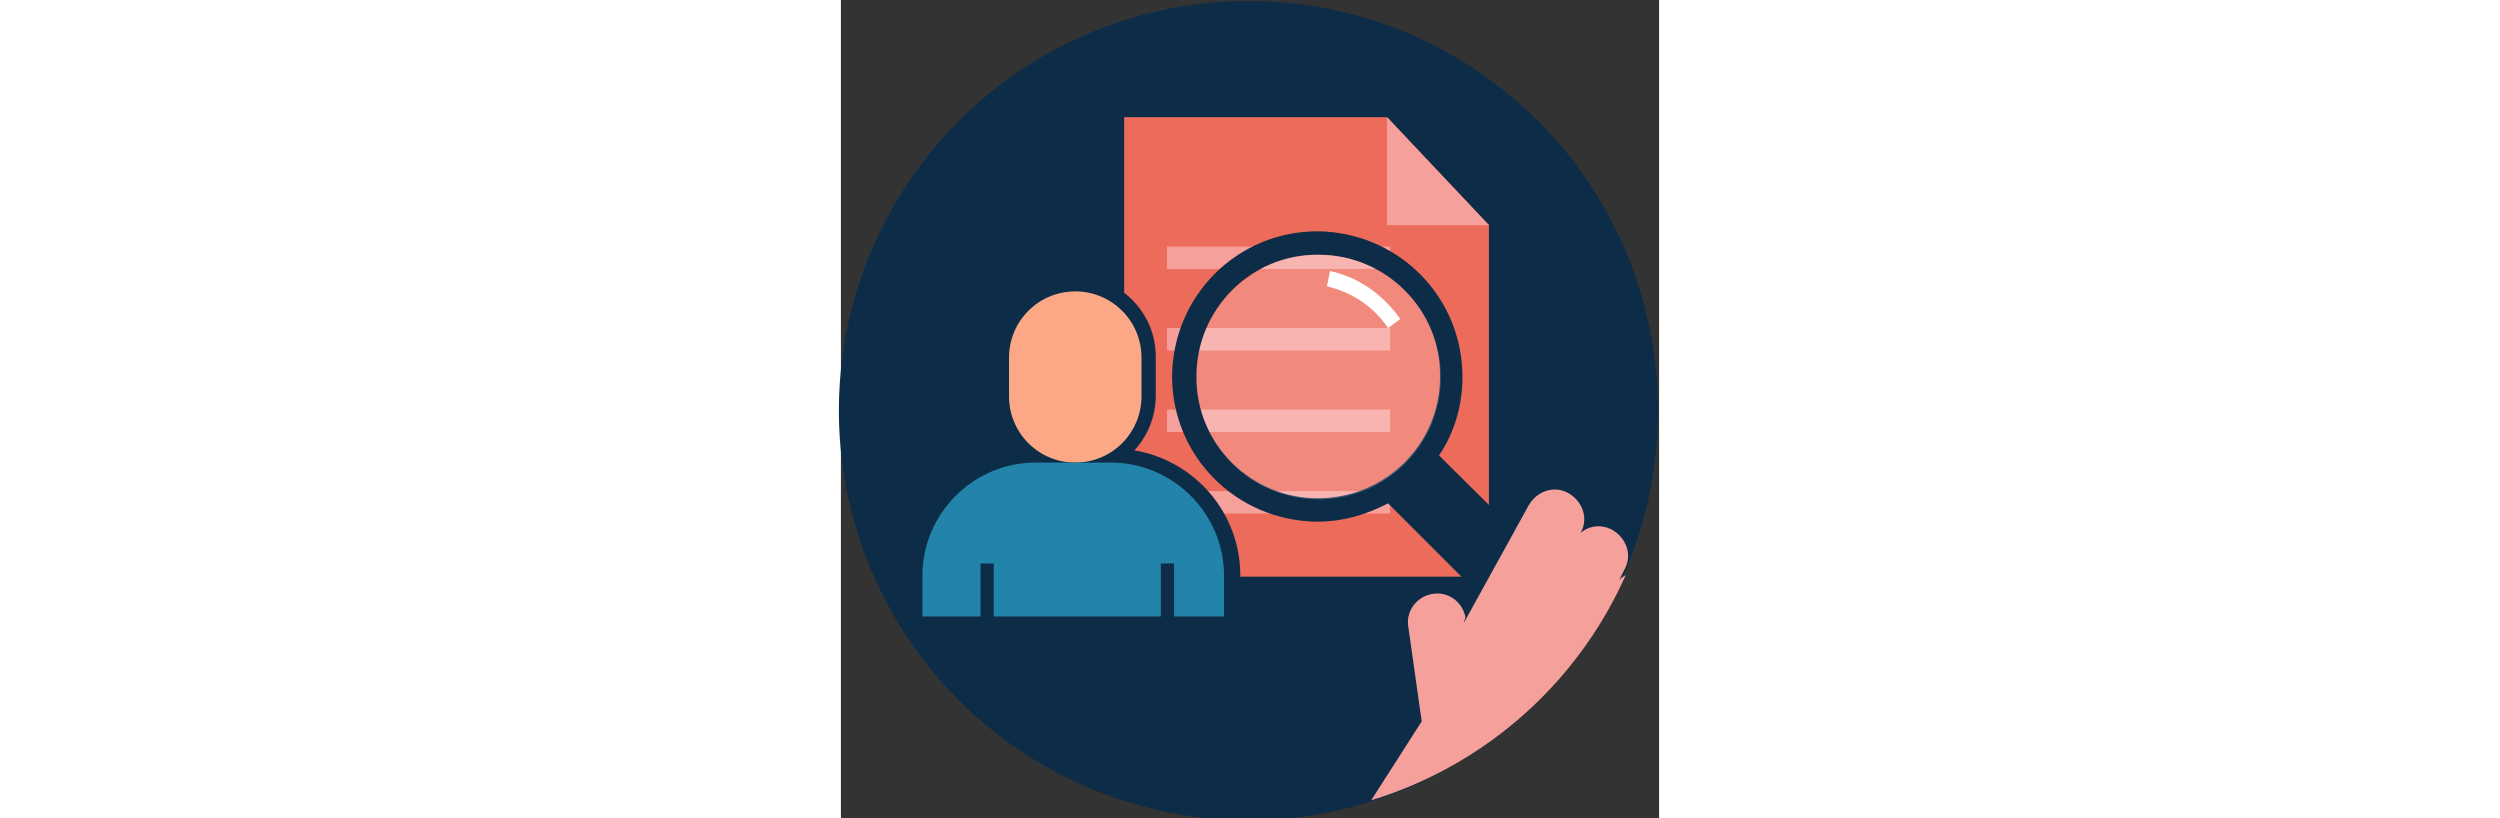 <svg width="165" height="54" version="1.1" id="Layer_2" xmlns="http://www.w3.org/2000/svg" xmlns:xlink="http://www.w3.org/1999/xlink" x="0" y="0" viewBox="0 0 80.3 80.3" style="enable-background:new 0 0 80.3 80.3" xml:space="preserve"><rect x="0" y="0" width="80.3" height="80.3" fill="#333333" stroke="none"/><style>.st6{fill:#0c2c48}.st21{fill:#f6a09c}</style><circle class="st6" cx="40" cy="40.3" r="40.2"/><path style="fill:#ed6b5a" d="M63.6 56.6H27.8V11.5h25.8l10 10.6z"/><path class="st21" d="M63.6 22.1h-10V11.5zM32 24.2h21.9v2.2H32zM32 32.2h21.9v2.2H32zM32 40.2h21.9v2.2H32zM32 48.2h21.9v2.2H32z"/><g><path class="st6"  d="M70.2 56.1 58.7 44.7c1.5-2.2 2.3-4.9 2.3-7.7 0-7.9-6.3-14.2-14.2-14.3-7.9 0-14.2 6.3-14.3 14.2 0 7.9 6.3 14.2 14.2 14.3 2.6 0 4.9-.7 7-1.8L65.3 61c.5.5 1.3.5 1.7 0l3-3c.6-.6.6-1.4.2-1.9zm-23.4-7.2c-6.6 0-12-5.4-11.9-12 0-6.6 5.4-12 12-11.9 6.6 0 12 5.4 11.9 12 0 6.6-5.4 11.9-12 11.9z"/><circle  transform="matrix(.003 -1 1 .003 9.742 83.702)" cx="46.8" cy="37" style="opacity:.21;fill:#fff" r="12"/><path d="M53.7 32.2c-1.4-2.1-3.5-3.5-6-4.1l.3-1.5c2.8.6 5.2 2.3 6.9 4.7l-1.2.9z" style="fill:#fff"/></g><g><defs><circle id="SVGID_9_" cx="40.3" cy="40.1" r="40.2"/></defs><clipPath id="SVGID_2_"><use xlink:href="#SVGID_9_" style="overflow:visible"/></clipPath><path  d="M47.4 85.8 66.3 96l18-30.5c.6-1.3 0-2.9-1.3-3.6-1.1-.6-2.4-.4-3.2.4l1-1.9c.8-1.4.2-3.1-1.2-3.9-1.1-.6-2.4-.4-3.2.4l.5-1c.8-1.4.2-3.1-1.2-3.9-1.1-.6-2.4-.4-3.2.4l.1-.1c.8-1.4.2-3.1-1.2-3.9-1.4-.8-3.1-.2-3.9 1.2l-6.4 11.6.2-.6C61 59 59.5 58 58 58.3c-1.6.3-2.6 1.8-2.3 3.3l1.3 9.2-9.6 15z" style="clip-path:url(#SVGID_2_);fill:#f6a09c"/></g><g><defs><circle id="SVGID_11_" cx="40.3" cy="40" r="40.2"/></defs><clipPath id="SVGID_4_"><use xlink:href="#SVGID_11_" style="overflow:visible"/></clipPath><g style="clip-path:url(#SVGID_4_)"><path class="st6" d="M9.6 60.5v-4c0-5.3 4.3-9.7 9.7-9.7h7.4c5.3 0 9.7 4.3 9.7 9.7v4h2.8v-4c0-6.2-4.5-11.3-10.4-12.3 1.3-1.4 2.1-3.3 2.1-5.4V35c0-4.4-3.6-7.9-7.9-7.9-4.4 0-7.9 3.6-7.9 7.9v3.8c0 2.1.8 4 2.2 5.4-5.9 1-10.4 6.1-10.4 12.3v4h2.7zm8.2-25.4c0-2.8 2.3-5.2 5.2-5.2 2.8 0 5.2 2.3 5.2 5.2v3.8c0 2.8-2.3 5.2-5.2 5.2-2.8 0-5.2-2.3-5.2-5.2v-3.8z"/><path   class="st6" d="M12.3 54h4.1v6.6h-4.1zM30.1 54h4.1v6.6h-4.1z"/><path d="M29.5 38.9c0 3.6-2.9 6.5-6.5 6.5s-6.5-2.9-6.5-6.5v-3.8c0-3.6 2.9-6.5 6.5-6.5s6.5 2.9 6.5 6.5v3.8z" style="fill:#fca886"/><path d="M13.7 60.5v-5.2H15v5.2h16.4v-5.2h1.3v5.2h4.9v-4c0-6.1-5-11.1-11.1-11.1h-7.4C13 45.4 8 50.4 8 56.5v4h5.7z" style="fill:#2384ab"/></g></g></svg>